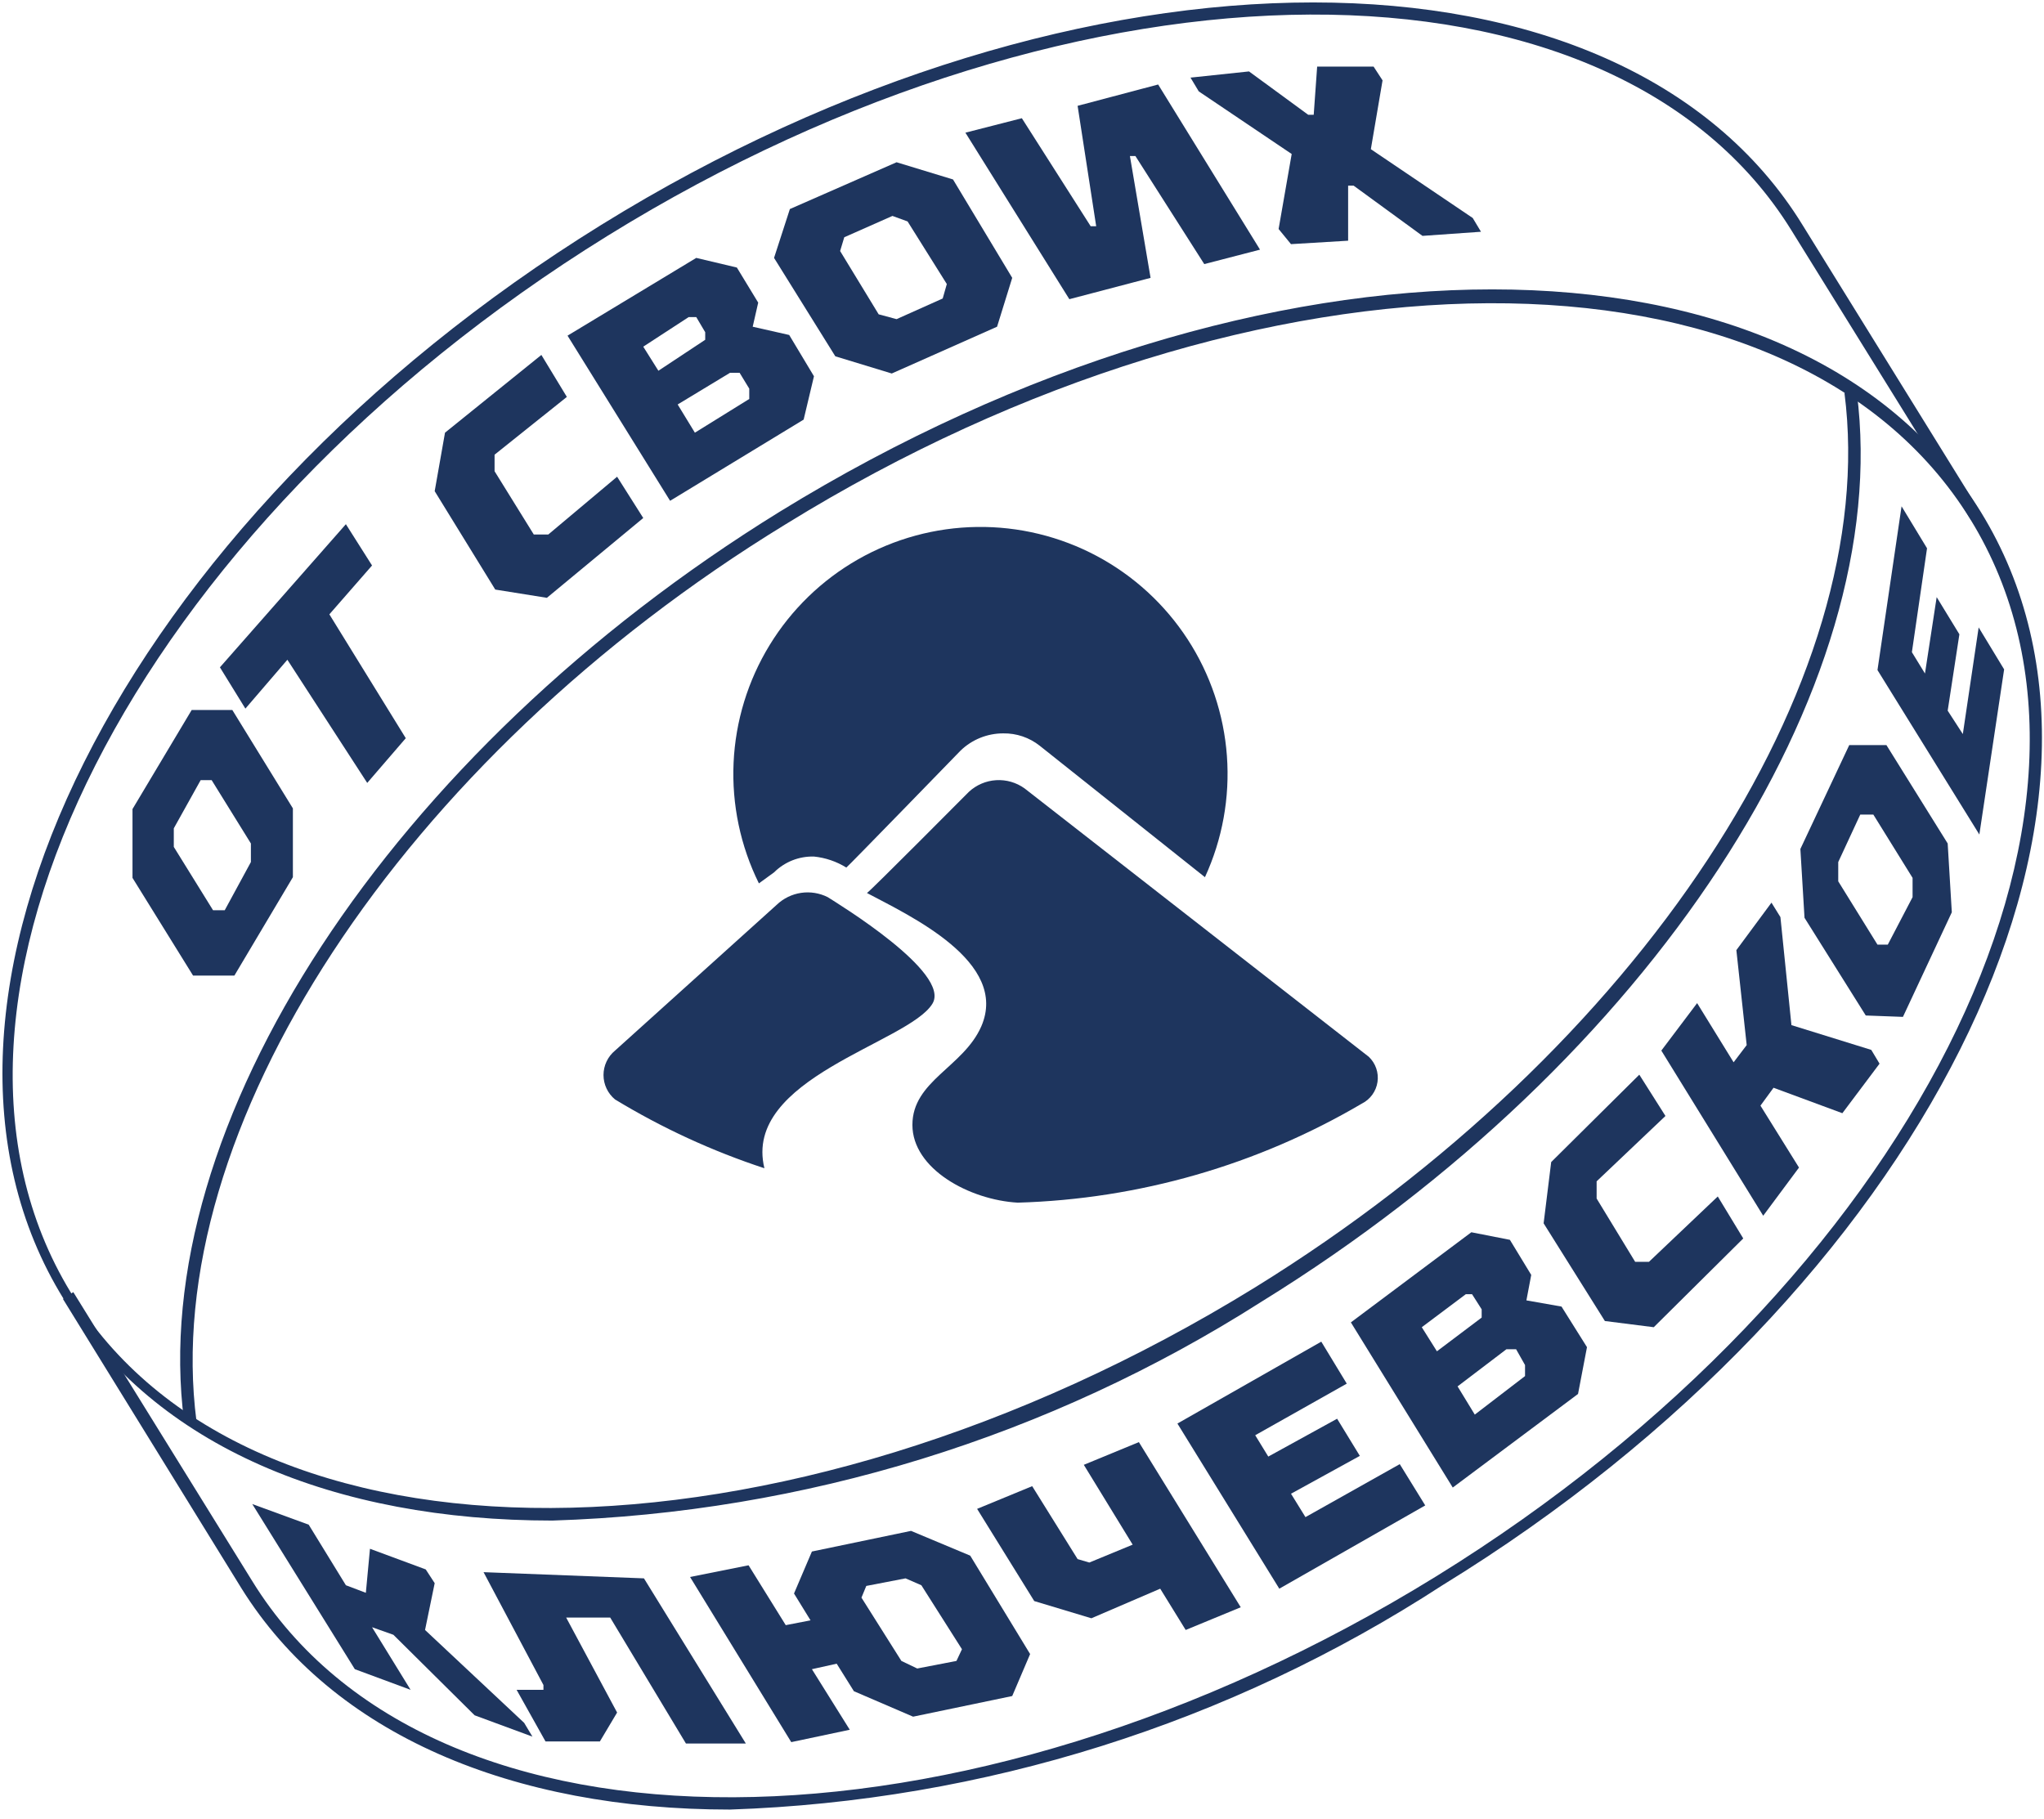 <svg width="209" height="186" viewBox="0 0 209 186" fill="none" xmlns="http://www.w3.org/2000/svg">
<path d="M19.742 99.763L13.548 89.771V82.735L19.601 72.602H23.754L29.948 82.664V89.701L23.965 99.763H19.742ZM25.654 88.153V86.253L21.643 79.779H20.516L17.771 84.705V86.605L21.783 93.078H22.98L25.654 88.153Z" fill="#1E355E"/>
<path d="M29.384 67.466L25.091 72.462L22.487 68.24L35.367 53.604L38.042 57.826L33.678 62.822L41.491 75.487L37.549 80.061L29.384 67.466Z" fill="#1E355E"/>
<path d="M50.641 60.289L44.447 50.227L45.502 44.246L55.356 36.295L57.961 40.587L50.57 46.498V48.186L54.582 54.66H56.06L63.099 48.749L65.773 52.971L55.919 61.133L50.641 60.289Z" fill="#1E355E"/>
<path d="M58.031 34.324L71.193 26.373L75.345 27.358L77.527 30.947L76.964 33.41L80.695 34.254L83.228 38.476L82.173 42.909L68.518 51.212L58.031 34.324ZM72.108 34.746V33.972L71.193 32.424H70.418L65.773 35.45L67.322 37.913L72.108 34.746ZM76.612 40.798V39.742L75.627 38.124H74.641L69.292 41.361L71.052 44.246L76.612 40.798Z" fill="#1E355E"/>
<path d="M85.411 36.435L79.147 26.373L80.765 21.377L91.675 16.592L97.446 18.351L103.5 28.413L101.951 33.409L91.182 38.194L85.411 36.435ZM96.391 30.524L96.813 29.047L92.801 22.644L91.253 22.081L86.326 24.262L85.903 25.669L89.845 32.143L91.675 32.635L96.391 30.524Z" fill="#1E355E"/>
<path d="M98.713 13.567L104.485 12.089L111.523 23.136H112.086L110.186 10.822L118.421 8.641L128.838 25.529L123.137 27.006L116.098 15.959H115.535L117.647 28.414L109.341 30.595L98.713 13.567Z" fill="#1E355E"/>
<path d="M130.738 23.418L132.076 15.748L122.574 9.345L121.729 7.937L127.712 7.304L133.765 11.737H134.328L134.68 6.812H140.452L141.367 8.219L140.17 15.255L150.587 22.292L151.431 23.699L145.449 24.121L138.41 18.985H137.847V24.614L132.005 24.966L130.738 23.418Z" fill="#1E355E"/>
<path d="M56.484 155.492C34.242 155.492 15.872 147.963 6.511 132.834C-12.211 102.577 12.493 53.322 61.481 22.995C110.469 -7.332 165.65 -7.332 184.302 22.995L202.602 52.548L201.546 53.181L183.176 23.558C164.876 -6.065 110.539 -5.854 62.114 24.121C13.69 54.096 -10.804 102.507 7.215 132.131C25.233 161.754 79.851 161.543 128.346 131.638C167.621 107.362 192.396 69.717 188.595 40.164H189.862C193.734 70.35 168.747 108.558 128.98 133.116C107.267 146.957 82.222 154.687 56.484 155.492Z" fill="#1E355E"/>
<path d="M74.642 185.045C52.471 185.045 34.03 177.446 24.669 162.388L6.439 132.835L7.495 132.131L25.795 161.684C44.095 191.378 98.432 191.097 146.857 161.192C195.281 131.287 219.775 82.805 201.475 53.112C183.175 23.418 128.768 23.699 80.343 53.604C40.998 77.669 16.223 115.666 20.094 145.36H18.827C14.886 115.173 39.943 76.895 79.71 52.338C128.979 22.011 183.808 22.011 202.531 52.338C221.253 82.665 196.548 131.99 147.49 162.106C125.75 176.242 100.561 184.174 74.642 185.045Z" fill="#1E355E"/>
<path d="M25.795 153.803L31.566 155.914L35.367 162.106L37.408 162.88L37.83 158.377L43.532 160.488L44.447 161.895L43.461 166.68L53.596 176.179L54.441 177.586L48.529 175.405L40.224 167.172L38.042 166.398L41.983 172.801L36.282 170.69L25.795 153.803Z" fill="#1E355E"/>
<path d="M52.823 172.801H55.568V172.309L49.444 160.769L65.844 161.402L76.261 178.29H70.137L62.395 165.413H57.891L63.099 175.123L61.339 178.079H55.779L52.823 172.801Z" fill="#1E355E"/>
<path d="M70.56 161.262L76.542 160.066L80.343 166.187L82.877 165.695L81.188 162.951L83.018 158.658L93.153 156.547L99.206 159.08L105.33 169.143L103.5 173.435L93.364 175.546L87.311 172.942L85.552 170.128L83.018 170.691L86.889 176.883L80.906 178.149L70.56 161.262ZM97.798 169.846L98.361 168.65L94.209 162.106L92.59 161.403L88.578 162.177L88.085 163.373L92.168 169.846L93.787 170.62L97.798 169.846Z" fill="#1E355E"/>
<path d="M118.632 162.458L111.594 165.484L105.752 163.724L99.91 154.296L105.541 151.974L110.186 159.432L111.383 159.784L115.817 157.955L110.82 149.792L116.451 147.47L126.867 164.358L121.237 166.68L118.632 162.458Z" fill="#1E355E"/>
<path d="M120.392 145.571L135.102 137.197L137.707 141.49L128.346 146.767L129.683 148.948L136.721 145.078L139.044 148.878L132.006 152.748L133.484 155.14L143.126 149.722L145.731 153.944L130.809 162.458L120.392 145.571Z" fill="#1E355E"/>
<path d="M138.128 135.227L150.446 126.01L154.387 126.784L156.569 130.372L156.076 132.976L159.666 133.609L162.27 137.76L161.355 142.545L148.545 152.115L138.128 135.227ZM151.501 134.735V133.89L150.516 132.342H149.883L145.378 135.72L146.926 138.183L151.501 134.735ZM155.936 140.716V139.59L155.021 137.971H154.035L149.038 141.771L150.798 144.656L155.936 140.716Z" fill="#1E355E"/>
<path d="M164.1 135.087L157.836 125.095L158.61 118.832L167.62 109.896L170.294 114.118L163.256 120.802V122.562L167.197 129.035H168.605L175.643 122.351L178.248 126.643L169.098 135.72L164.1 135.087Z" fill="#1E355E"/>
<path d="M169.872 107.433L173.532 102.578L177.262 108.629L178.6 106.87L177.544 97.16L181.134 92.304L182.049 93.782L183.175 104.829L191.339 107.362L192.184 108.77L188.383 113.836L181.345 111.233L180.007 113.062L183.949 119.395L180.289 124.32L169.872 107.433Z" fill="#1E355E"/>
<path d="M190.776 103.844L184.512 93.852L184.089 86.816L189.087 76.191H192.887L199.152 86.253L199.574 93.29L194.577 103.985L190.776 103.844ZM195.562 91.742V89.771L191.55 83.298H190.213L187.961 88.153V90.123L191.972 96.597H193.028L195.562 91.742Z" fill="#1E355E"/>
<path d="M191.973 68.521L194.436 51.774L197.04 56.067L195.492 66.692L196.829 68.873L198.026 61.062L200.348 64.862L199.152 72.673L200.7 75.065L202.319 64.159L204.923 68.451L202.39 85.338L191.973 68.521Z" fill="#1E355E"/>
<path d="M77.598 90.334C75.708 86.51 74.817 82.269 75.009 78.007C75.201 73.745 76.47 69.602 78.697 65.962C80.923 62.323 84.036 59.307 87.743 57.195C91.451 55.084 95.634 53.945 99.9 53.886C104.167 53.827 108.38 54.849 112.145 56.856C115.91 58.864 119.105 61.793 121.432 65.369C123.759 68.945 125.142 73.052 125.453 77.307C125.763 81.561 124.99 85.825 123.207 89.701L106.315 76.261C105.256 75.42 103.937 74.973 102.584 74.995C100.956 74.992 99.391 75.623 98.221 76.754C98.221 76.754 86.607 88.716 86.537 88.716C85.534 88.094 84.403 87.709 83.229 87.59C82.474 87.569 81.723 87.701 81.021 87.979C80.319 88.258 79.681 88.676 79.146 89.209L77.598 90.334Z" fill="#1E355E"/>
<path d="M139.959 108.066L104.766 80.624C103.922 80.015 102.892 79.717 101.853 79.781C100.814 79.845 99.829 80.267 99.065 80.976C99.065 80.976 89 91.108 88.648 91.319C93.012 93.641 103.218 98.356 100.332 104.97C98.502 109.122 93.294 110.529 93.294 115.032C93.294 119.536 99.136 122.702 104.063 122.983C116.46 122.623 128.565 119.138 139.255 112.851C139.679 112.638 140.045 112.326 140.322 111.941C140.6 111.556 140.781 111.111 140.85 110.641C140.919 110.172 140.874 109.693 140.719 109.245C140.564 108.797 140.303 108.392 139.959 108.066ZM95.335 102.648C97.306 99.482 85.622 92.375 84.636 91.742C83.794 91.319 82.842 91.166 81.91 91.304C80.978 91.443 80.111 91.866 79.428 92.516L62.888 107.433C62.519 107.737 62.222 108.118 62.019 108.55C61.815 108.982 61.709 109.453 61.709 109.931C61.709 110.408 61.815 110.88 62.019 111.312C62.222 111.744 62.519 112.125 62.888 112.429C67.695 115.348 72.819 117.708 78.161 119.465C75.909 110.247 92.871 106.659 95.335 102.648Z" fill="#1E355E"/>
</svg>
